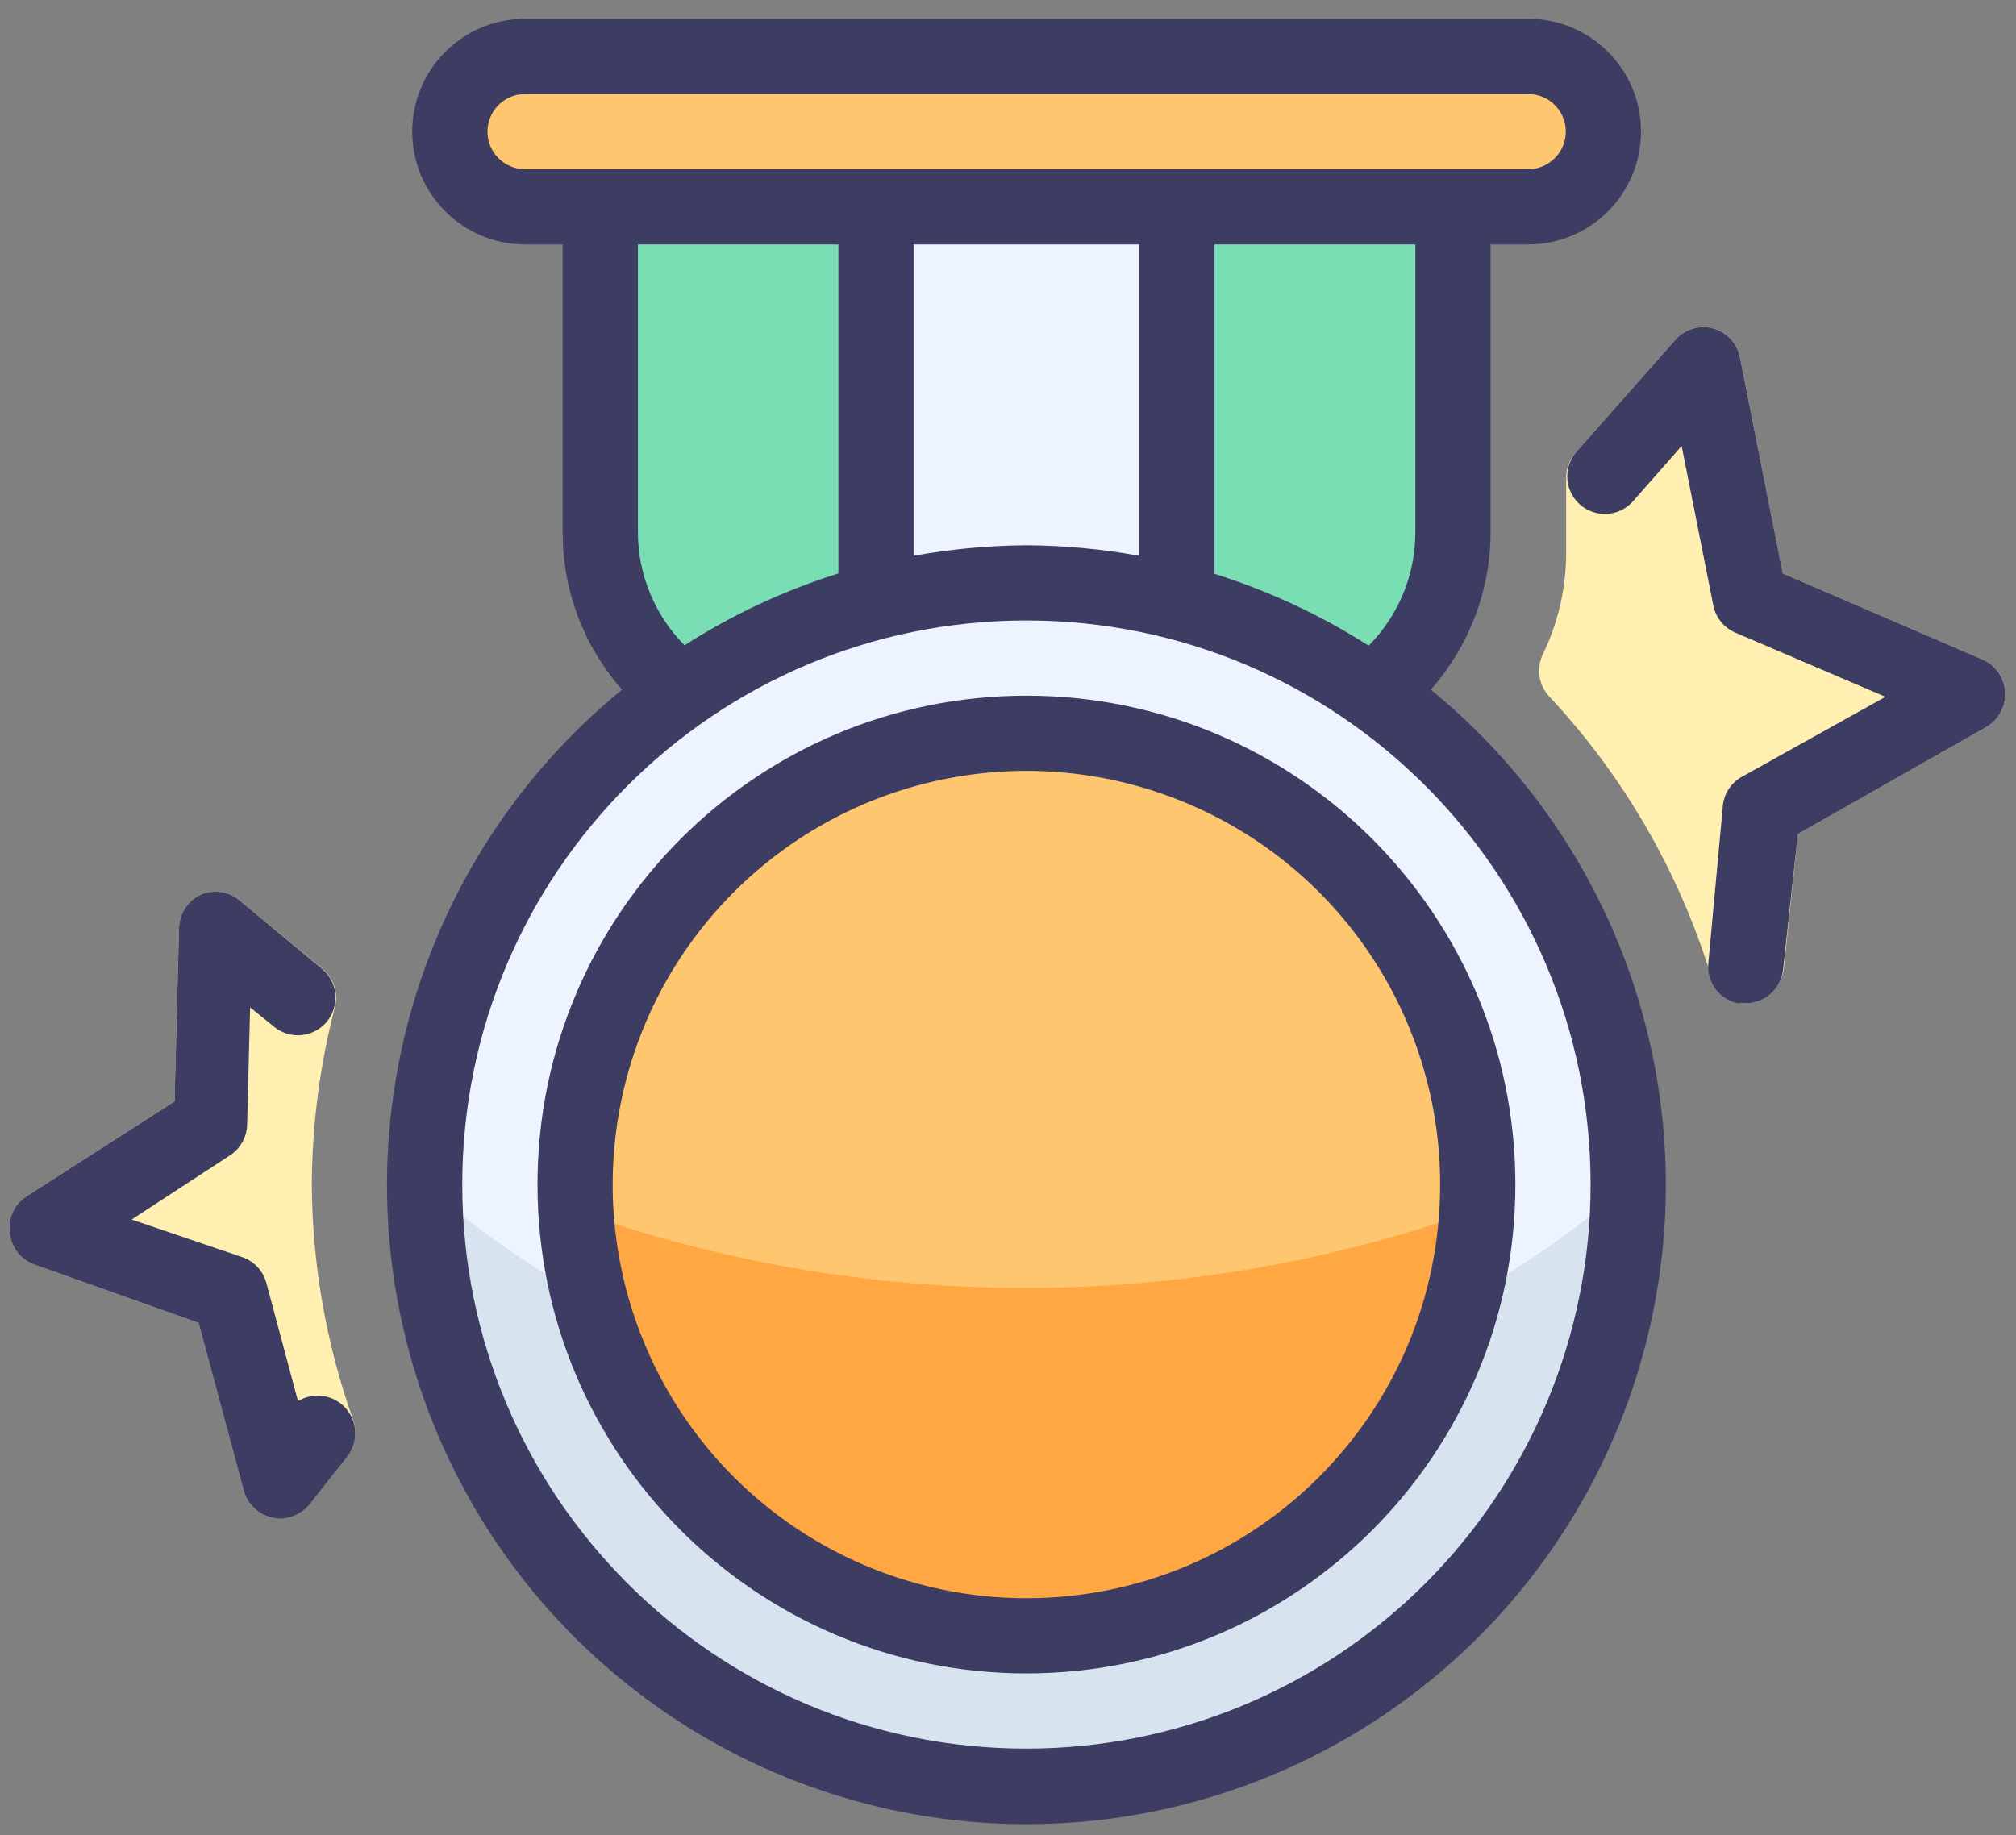 <?xml version="1.0" encoding="UTF-8" standalone="no"?>
<svg width="67px" height="61px" viewBox="0 0 67 61" version="1.1" xmlns="http://www.w3.org/2000/svg" xmlns:xlink="http://www.w3.org/1999/xlink">
    <rect x="0" y="0" width="67" height="61" fill="#808080" stroke="none"/>
    <!-- Generator: Sketch 49.3 (51167) - http://www.bohemiancoding.com/sketch -->
    <title>Group</title>
    <desc>Created with Sketch.</desc>
    <defs></defs>
    <g id="Page-1" stroke="none" stroke-width="1" fill="none" fill-rule="evenodd">
        <g id="Myskorkel-Score" transform="translate(-284, -124)">
            <g id="Score" transform="translate(231, 80)">
                <g id="Group-5" transform="translate(49, 30)">
                    <g id="Group" transform="translate(0, 4)">
                        <g id="Medal">
                            <rect id="Rectangle-path" x="0" y="0" width="75" height="75"></rect>
                            <polyline id="Shape" points="62.038 42.1 62.513 36.962 69.425 33.087 62.15 29.95 60.6 22.175 57.288 25.95"></polyline>
                            <path d="M23.95,16.875 L52.288,16.875 L52.288,27.712 C52.288,29.482 51.584,31.178 50.332,32.428 C49.08,33.678 47.382,34.378 45.612,34.375 L30.613,34.375 C26.933,34.375 23.95,31.392 23.95,27.712 L23.95,16.875 Z" id="Shape" fill="#79DEB4" fill-rule="nonzero"></path>
                            <path d="M43.112,30.025 L43.112,16.875 L33.112,16.875 L33.112,30.025 C23.361,32.543 17.003,41.919 18.272,51.91 C19.541,61.901 28.041,69.39 38.112,69.39 C48.184,69.39 56.684,61.901 57.953,51.91 C59.222,41.919 52.864,32.543 43.112,30.025 Z" id="Shape" fill="#EDF4FF" fill-rule="nonzero"></path>
                            <path d="M38.112,56.875 C30.756,56.886 23.648,54.22 18.113,49.375 C18.113,60.421 27.067,69.375 38.112,69.375 C49.158,69.375 58.112,60.421 58.112,49.375 C52.578,54.221 45.469,56.887 38.112,56.875 Z" id="Shape" fill="#D8E3F0" fill-rule="nonzero"></path>
                            <circle id="Oval" cx="38.112" cy="49.375" r="20"></circle>
                            <path d="M54.788,11.875 L21.45,11.875 C20.069,11.875 18.95,12.994 18.95,14.375 C18.95,15.756 20.069,16.875 21.45,16.875 L54.788,16.875 C56.168,16.875 57.288,15.756 57.288,14.375 C57.288,12.994 56.168,11.875 54.788,11.875 Z" id="Shape" fill="#FFC670" fill-rule="nonzero"></path>
                            <circle id="Oval" fill="#FFC670" fill-rule="nonzero" cx="38.112" cy="49.375" r="15"></circle>
                            <path d="M38.112,52.812 C33.002,52.822 27.928,51.951 23.113,50.237 C23.711,58.055 30.229,64.093 38.069,64.093 C45.909,64.093 52.427,58.055 53.025,50.237 C48.237,51.94 43.194,52.81 38.112,52.812 Z" id="Shape" fill="#FFA742" fill-rule="nonzero"></path>
                            <circle id="Oval" cx="38.112" cy="49.375" r="15"></circle>
                            <path d="M69.925,31.938 L63.25,29.062 L61.825,21.875 C61.732,21.409 61.383,21.036 60.925,20.913 C60.469,20.796 59.985,20.946 59.675,21.3 L56.362,25.05 C56.162,25.278 56.05,25.571 56.05,25.875 L56.05,28.375 C56.049,29.544 55.784,30.698 55.275,31.75 C55.052,32.21 55.131,32.759 55.475,33.138 C57.946,35.777 59.784,38.945 60.85,42.4 C61.009,42.924 61.49,43.284 62.038,43.288 L62.175,43.288 C62.766,43.225 63.231,42.754 63.288,42.163 L63.75,37.725 L70,34.175 C70.413,33.943 70.66,33.498 70.638,33.025 C70.622,32.558 70.347,32.138 69.925,31.938 Z" id="Shape" fill="#FFEFB0" fill-rule="nonzero"></path>
                            <path d="M14.363,49.375 C14.373,47.375 14.633,45.385 15.137,43.45 C15.245,42.986 15.081,42.502 14.713,42.2 L11.925,39.9 C11.568,39.624 11.09,39.562 10.675,39.737 C10.244,39.937 9.963,40.363 9.95,40.837 L9.8,46.612 L4.888,49.763 C4.468,50.03 4.247,50.521 4.325,51.013 C4.383,51.483 4.703,51.88 5.15,52.038 L10.6,53.975 L12.1,59.55 C12.224,60.008 12.597,60.357 13.062,60.45 L13.312,60.45 C13.699,60.449 14.064,60.269 14.3,59.962 L15.55,58.375 C15.807,58.04 15.877,57.598 15.738,57.2 C14.843,54.687 14.378,52.042 14.363,49.375 Z" id="Shape" fill="#FFEFB0" fill-rule="nonzero"></path>
                            <polyline id="Shape" points="13.938 43.138 11.137 40.875 10.963 47.3 5.575 50.812 11.637 52.962 13.312 59.175 14.525 57.587"></polyline>
                            <path d="M51.55,32.925 C52.824,31.487 53.531,29.634 53.538,27.712 L53.538,18.125 L54.788,18.125 C56.859,18.125 58.538,16.446 58.538,14.375 C58.538,12.304 56.859,10.625 54.788,10.625 L21.45,10.625 C19.379,10.625 17.7,12.304 17.7,14.375 C17.7,16.446 19.379,18.125 21.45,18.125 L22.7,18.125 L22.7,27.712 C22.7,29.633 23.402,31.487 24.675,32.925 C17.714,38.607 15.079,48.055 18.095,56.519 C21.111,64.984 29.126,70.637 38.112,70.637 C47.099,70.637 55.114,64.984 58.13,56.519 C61.146,48.055 58.511,38.607 51.55,32.925 Z M21.45,15.625 C20.76,15.625 20.2,15.065 20.2,14.375 C20.2,13.685 20.76,13.125 21.45,13.125 L54.788,13.125 C55.478,13.125 56.038,13.685 56.038,14.375 C56.038,15.065 55.478,15.625 54.788,15.625 L21.45,15.625 Z M51.038,18.125 L51.038,27.712 C51.033,29.118 50.477,30.465 49.487,31.462 C47.891,30.445 46.168,29.642 44.362,29.075 L44.362,18.125 L51.038,18.125 Z M41.862,18.125 L41.862,28.475 C40.625,28.25 39.37,28.133 38.112,28.125 C36.855,28.134 35.6,28.251 34.362,28.475 L34.362,18.125 L41.862,18.125 Z M31.863,18.125 L31.863,29.062 C30.06,29.628 28.34,30.43 26.75,31.45 C25.761,30.452 25.204,29.105 25.2,27.7 L25.2,18.125 L31.863,18.125 Z M38.112,68.125 C27.757,68.125 19.363,59.73 19.363,49.375 C19.363,39.02 27.757,30.625 38.112,30.625 C48.468,30.625 56.862,39.02 56.862,49.375 C56.862,54.348 54.887,59.117 51.371,62.633 C47.854,66.15 43.085,68.125 38.112,68.125 Z" id="Shape" fill="#3D3D63" fill-rule="nonzero"></path>
                            <path d="M38.112,33.125 C29.138,33.125 21.863,40.4 21.863,49.375 C21.863,58.35 29.138,65.625 38.112,65.625 C47.087,65.625 54.362,58.35 54.362,49.375 C54.362,40.4 47.087,33.125 38.112,33.125 Z M38.112,63.125 C32.551,63.125 27.537,59.775 25.409,54.637 C23.281,49.499 24.457,43.585 28.39,39.652 C32.322,35.72 38.236,34.543 43.374,36.672 C48.512,38.8 51.862,43.814 51.862,49.375 C51.862,56.969 45.706,63.125 38.112,63.125 Z" id="Shape" fill="#3D3D63" fill-rule="nonzero"></path>
                            <path d="M69.925,31.938 L63.25,29.062 L61.825,21.875 C61.732,21.409 61.383,21.036 60.925,20.913 C60.469,20.796 59.985,20.946 59.675,21.3 L56.362,25.05 C55.943,25.571 56.008,26.33 56.51,26.772 C57.013,27.215 57.774,27.183 58.237,26.7 L59.888,24.825 L60.938,30.113 C61.014,30.518 61.285,30.859 61.663,31.025 L66.662,33.163 L61.95,35.788 C61.533,35.992 61.263,36.411 61.25,36.875 L60.775,42.013 C60.718,42.621 61.109,43.181 61.7,43.337 C61.766,43.349 61.834,43.349 61.9,43.337 C62.587,43.403 63.197,42.899 63.263,42.212 L63.75,37.725 L70,34.175 C70.413,33.943 70.66,33.498 70.638,33.025 C70.622,32.558 70.347,32.138 69.925,31.938 Z" id="Shape" fill="#3D3D63" fill-rule="nonzero"></path>
                            <path d="M13.887,56.513 L12.85,52.638 C12.74,52.239 12.441,51.921 12.05,51.788 L8.375,50.538 L11.65,48.4 C11.992,48.175 12.202,47.797 12.213,47.388 L12.312,43.487 L13.15,44.163 C13.69,44.568 14.454,44.472 14.876,43.945 C15.298,43.418 15.226,42.651 14.713,42.212 L11.925,39.9 C11.568,39.624 11.09,39.562 10.675,39.737 C10.244,39.937 9.963,40.363 9.95,40.837 L9.8,46.612 L4.888,49.763 C4.468,50.03 4.247,50.521 4.325,51.013 C4.383,51.483 4.703,51.88 5.15,52.038 L10.6,53.975 L12.1,59.55 C12.224,60.008 12.597,60.357 13.062,60.45 C13.315,60.504 13.579,60.473 13.812,60.362 C14.004,60.28 14.171,60.151 14.3,59.987 L15.55,58.4 C15.913,57.925 15.889,57.26 15.493,56.813 C15.097,56.366 14.44,56.261 13.925,56.562 L13.887,56.513 Z" id="Shape" fill="#3D3D63" fill-rule="nonzero"></path>
                        </g>
                    </g>
                </g>
            </g>
        </g>
    </g>
</svg>